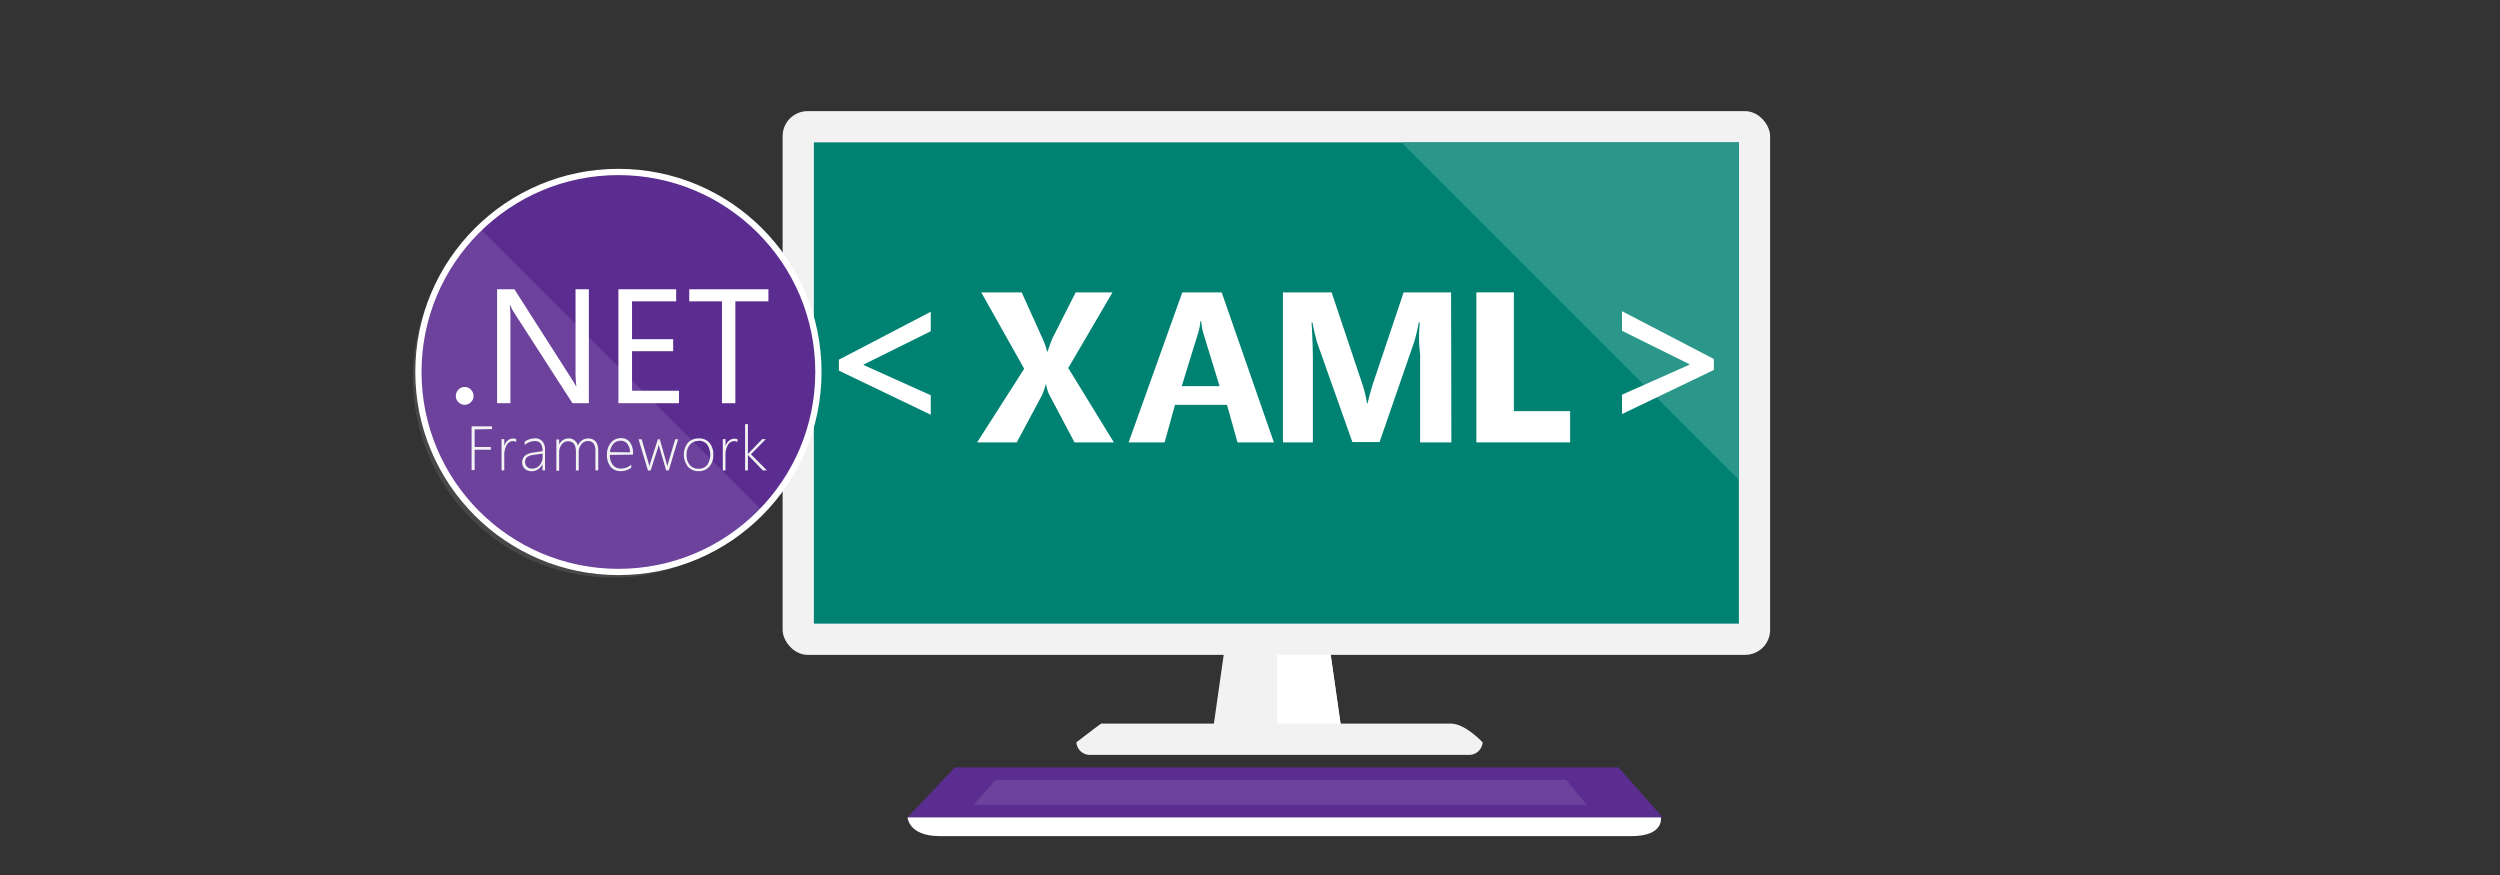 <?xml version="1.0" encoding="UTF-8" standalone="no"?>
<svg
   xmlns:dc="http://purl.org/dc/elements/1.1/"
   xmlns:cc="http://creativecommons.org/ns#"
   xmlns:rdf="http://www.w3.org/1999/02/22-rdf-syntax-ns#"
   xmlns:svg="http://www.w3.org/2000/svg"
   xmlns="http://www.w3.org/2000/svg"
   xmlns:sodipodi="http://sodipodi.sourceforge.net/DTD/sodipodi-0.dtd"
   xmlns:inkscape="http://www.inkscape.org/namespaces/inkscape"
   id="ICONS"
   viewBox="0 0 400 140"
   version="1.1"
   sodipodi:docname="net-docs-desktop-2-framework.svg"
   inkscape:version="0.92.4 (5da689c313, 2019-01-14)">
  <rect x="0" y="0" width="400" height="140" fill="#333333" stroke="none"/>
  <sodipodi:namedview
     pagecolor="#ffffff"
     bordercolor="#666666"
     borderopacity="1"
     objecttolerance="10"
     gridtolerance="10"
     guidetolerance="10"
     inkscape:pageopacity="0"
     inkscape:pageshadow="2"
     inkscape:window-width="1920"
     inkscape:window-height="1027"
     id="namedview5032"
     showgrid="false"
     inkscape:zoom="2.0081833"
     inkscape:cx="122.42901"
     inkscape:cy="53.193319"
     inkscape:window-x="-8"
     inkscape:window-y="-8"
     inkscape:window-maximized="1"
     inkscape:current-layer="ICONS" />
  <defs
     id="defs4997">
    <style
       id="style4995">.cls-1{fill:gray;}.cls-2{fill:#2e2e2e;}.cls-3{fill:#1a1a1a;}.cls-4{fill:#333;}.cls-5{fill:#008272;}.cls-6{fill:#fff;}.cls-7{fill:#2b978a;}</style>
    <style
       id="style5036">.cls-1{fill:#5c2d91;}.cls-2,.cls-3{fill:#fff;}.cls-2{opacity:0.1;}.cls-4{fill:#f2f2f2;}</style>
  </defs>
  <title
     id="title4999">net-docs-desktop-2</title>
  <polygon
     class="cls-1"
     points="266.02 130.78 145.22 130.78 152.78 122.78 258.96 122.78 266.02 130.78"
     id="polygon5001" />
  <polygon
     class="cls-2"
     points="253.91 128.78 155.82 128.78 159.27 124.78 250.57 124.78 253.91 128.78"
     id="polygon5003" />
  <path
     class="cls-3"
     d="M261,133.78H150.42c-5.11,0-5.2-3-5.2-3H265.73S266.35,133.78,261,133.78Z"
     id="path5005" />
  <polygon
     class="cls-4"
     points="214.68 117.14 194.03 117.14 196.09 102.69 212.61 102.69 212.76 103.72 214.68 117.14"
     id="polygon5007" />
  <polygon
     class="cls-3"
     points="214.68 117.14 204.35 117.14 204.35 103.72 212.76 103.72 214.68 117.14"
     id="polygon5009" />
  <rect
     class="cls-4"
     x="125.22"
     y="17.78"
     width="158"
     height="87"
     rx="4"
     ry="4"
     id="rect5011" />
  <rect
     class="cls-5"
     x="130.22"
     y="22.78"
     width="148"
     height="77"
     id="rect5013" />
  <path
     class="cls-4"
     d="M235,120.78H174.5a2.16,2.16,0,0,1-2.28-2s3.86-3,4-3h55.92c2.33,0,5.08,3,5.08,3A2.16,2.16,0,0,1,235,120.78Z"
     id="path5015" />
  <path
     class="cls-6"
     d="M178.22,70.78h-6.3l-4.07-7.69a6.75,6.75,0,0,1-.48-1.58h-.07a12,12,0,0,1-.54,1.65l-4.08,7.62h-6.34L163.87,59,157,46.78h6.47l3.37,7.47a12.23,12.23,0,0,1,.71,2h.07q.2-.69.74-2.06l3.75-7.41H178l-7.08,12.1Z"
     id="path5017" />
  <path
     class="cls-6"
     d="M203.82,70.78H198l-1.68-6H188l-1.66,6h-5.76l8.59-24h6.3Zm-8.69-9-2.54-8.27a10.34,10.34,0,0,1-.4-2.12h-.13a9,9,0,0,1-.41,2.06l-2.57,8.33Z"
     id="path5019" />
  <path
     class="cls-6"
     d="M232.22,70.78h-5V56.65a22.07,22.07,0,0,1-.05-5.05H227a24.87,24.87,0,0,1-.74,3.13l-5.53,16h-4.35l-5.63-15.89A30.91,30.91,0,0,1,210,51.6h-.15q.21,3.49.21,6.12V70.78h-4.79v-24h7.79l4.82,14.39a19.7,19.7,0,0,1,.84,3.37h.1a34,34,0,0,1,.94-3.41l4.82-14.35h7.59Z"
     id="path5021" />
  <path
     class="cls-6"
     d="M251.22,70.78h-15v-24h6v19h9Z"
     id="path5023" />
  <polygon
     class="cls-7"
     points="278.22 22.78 278.22 76.78 224.22 22.78 278.22 22.78"
     id="polygon5025" />
  <path
     class="cls-6"
     d="M274.22,59.19l-14.7,7.06V63.15l10.77-4.79v-.1l-10.77-5.33V49.79l14.7,7.65Z"
     id="path5027" />
  <path
     class="cls-6"
     d="M148.92,66.36l-14.7-7.06V57.55l14.7-7.67V53l-10.75,5.33v.07l10.75,4.84Z"
     id="path5029" />
  <g
     id="g5093"
     transform="translate(66.946,27.515)">
    <circle
       id="circle5042"
       cy="32"
       cx="32"
       class="cls-1"
       style="fill:#5c2d91;stroke:#ffffff;stroke-opacity:1"
       r="32" />
    <path
       id="path5044"
       d="M 9.82,9 A 32,32 0 1 0 55,54.18 Z"
       class="cls-2"
       inkscape:connector-curvature="0"
       style="opacity:0.1;fill:#ffffff" />
    <path
       id="path5046"
       d="m 7.4,37.25 a 1.35,1.35 0 0 1 -1,-0.42 1.38,1.38 0 0 1 -0.41,-1 1.4,1.4 0 0 1 0.41,-1 1.34,1.34 0 0 1 1,-0.43 1.37,1.37 0 0 1 1,0.43 1.39,1.39 0 0 1 0.42,1 1.37,1.37 0 0 1 -0.42,1 1.38,1.38 0 0 1 -1,0.42 z"
       class="cls-3"
       inkscape:connector-curvature="0"
       style="fill:#ffffff" />
    <path
       id="path5048"
       d="M 27.27,37 H 24.65 L 15.28,22.46 A 6,6 0 0 1 14.7,21.32 h -0.08 a 18.72,18.72 0 0 1 0.1,2.5 V 37 H 12.59 V 18.77 h 2.77 l 9.12,14.28 q 0.57,0.89 0.74,1.22 h 0.05 A 19.28,19.28 0 0 1 25.14,31.59 V 18.77 h 2.13 z"
       class="cls-3"
       inkscape:connector-curvature="0"
       style="fill:#ffffff" />
    <path
       id="path5050"
       d="M 41.69,37 H 32 V 18.77 h 9.24 v 1.93 h -7.06 v 6.06 h 6.58 v 1.92 H 34.18 V 35 h 7.52 z"
       class="cls-3"
       inkscape:connector-curvature="0"
       style="fill:#ffffff" />
    <path
       id="path5052"
       d="M 56,20.7 H 50.71 V 37 H 48.57 V 20.7 H 43.33 V 18.77 H 56 Z"
       class="cls-3"
       inkscape:connector-curvature="0"
       style="fill:#ffffff" />
    <path
       id="path5054"
       d="M 9,41.19 V 44 h 2.59 v 0.44 H 9 V 47.7 H 8.51 v -7 h 3.27 v 0.44 z"
       class="cls-4"
       inkscape:connector-curvature="0"
       style="fill:#f2f2f2" />
    <path
       id="path5056"
       d="m 15.67,43.22 a 0.88,0.88 0 0 0 -0.53,-0.16 1.17,1.17 0 0 0 -1,0.61 3.15,3.15 0 0 0 -0.4,1.73 v 2.35 H 13.3 v -5 h 0.44 v 1.11 0 a 1.82,1.82 0 0 1 0.54,-0.89 1.28,1.28 0 0 1 0.86,-0.32 1.33,1.33 0 0 1 0.5,0.09 z"
       class="cls-4"
       inkscape:connector-curvature="0"
       style="fill:#f2f2f2" />
    <path
       id="path5058"
       d="m 19.85,47.75 v -1 0 a 2,2 0 0 1 -0.7,0.82 1.78,1.78 0 0 1 -1,0.31 1.56,1.56 0 0 1 -1.13,-0.4 1.34,1.34 0 0 1 -0.42,-1 q 0,-1.31 1.73,-1.58 l 1.54,-0.23 q 0,-1.61 -1.21,-1.61 A 2.47,2.47 0 0 0 17,43.7 v -0.54 a 2.46,2.46 0 0 1 0.75,-0.38 2.87,2.87 0 0 1 0.9,-0.16 1.51,1.51 0 0 1 1.19,0.48 2,2 0 0 1 0.42,1.39 v 3.25 z m -1.38,-2.49 a 2.4,2.4 0 0 0 -1.1,0.36 1.13,1.13 0 0 0 0,1.55 1.13,1.13 0 0 0 0.82,0.29 1.55,1.55 0 0 0 1.2,-0.53 2,2 0 0 0 0.48,-1.38 v -0.49 z"
       class="cls-4"
       inkscape:connector-curvature="0"
       style="fill:#f2f2f2" />
    <path
       id="path5060"
       d="m 28.32,47.75 v -3 a 2.22,2.22 0 0 0 -0.3,-1.32 1.11,1.11 0 0 0 -0.94,-0.38 1.3,1.3 0 0 0 -1,0.51 1.91,1.91 0 0 0 -0.43,1.27 v 2.93 H 25.2 v -3 q 0,-1.67 -1.27,-1.67 a 1.25,1.25 0 0 0 -1,0.51 2.06,2.06 0 0 0 -0.41,1.32 v 2.88 h -0.45 v -5 h 0.45 v 0.83 0 a 1.66,1.66 0 0 1 1.53,-1 1.43,1.43 0 0 1 0.94,0.32 1.54,1.54 0 0 1 0.52,0.83 1.92,1.92 0 0 1 0.67,-0.84 1.65,1.65 0 0 1 0.95,-0.3 q 1.64,0 1.64,2 v 3.09 z"
       class="cls-4"
       inkscape:connector-curvature="0"
       style="fill:#f2f2f2" />
    <path
       id="path5062"
       d="m 30.63,45.27 a 2.47,2.47 0 0 0 0.48,1.61 1.6,1.6 0 0 0 1.31,0.58 2.66,2.66 0 0 0 1.64,-0.62 v 0.48 a 2.92,2.92 0 0 1 -1.73,0.55 2,2 0 0 1 -1.56,-0.69 2.92,2.92 0 0 1 -0.6,-2 2.79,2.79 0 0 1 0.62,-1.84 2,2 0 0 1 1.62,-0.75 1.69,1.69 0 0 1 1.43,0.65 2.89,2.89 0 0 1 0.5,1.79 v 0.2 z m 3.23,-0.41 A 2.21,2.21 0 0 0 33.44,43.52 1.29,1.29 0 0 0 32.38,43 a 1.56,1.56 0 0 0 -1.16,0.47 2.26,2.26 0 0 0 -0.57,1.35 z"
       class="cls-4"
       inkscape:connector-curvature="0"
       style="fill:#f2f2f2" />
    <path
       id="path5064"
       d="M 40.06,47.75 H 39.64 L 38.55,44 a 3.11,3.11 0 0 1 -0.08,-0.42 v 0 a 2.51,2.51 0 0 1 -0.1,0.41 l -1.22,3.78 h -0.42 l -1.51,-5 h 0.5 l 1.16,4 a 2.44,2.44 0 0 1 0.07,0.42 v 0 a 2.13,2.13 0 0 1 0.09,-0.42 l 1.27,-4 h 0.31 l 1.13,4 a 2.83,2.83 0 0 1 0.07,0.42 v 0 a 1.63,1.63 0 0 1 0.08,-0.42 l 1.19,-4 h 0.46 z"
       class="cls-4"
       inkscape:connector-curvature="0"
       style="fill:#f2f2f2" />
    <path
       id="path5066"
       d="m 44.85,47.87 a 2.2,2.2 0 0 1 -1.73,-0.72 3.12,3.12 0 0 1 0,-3.82 2.31,2.31 0 0 1 1.75,-0.7 2.14,2.14 0 0 1 1.69,0.7 2.81,2.81 0 0 1 0.62,1.93 2.76,2.76 0 0 1 -0.63,1.89 2.18,2.18 0 0 1 -1.7,0.72 z m 0,-4.83 a 1.78,1.78 0 0 0 -1.41,0.6 2.42,2.42 0 0 0 -0.53,1.66 2.33,2.33 0 0 0 0.51,1.58 1.75,1.75 0 0 0 1.4,0.6 1.71,1.71 0 0 0 1.39,-0.59 3,3 0 0 0 0,-3.27 A 1.71,1.71 0 0 0 44.88,43 Z"
       class="cls-4"
       inkscape:connector-curvature="0"
       style="fill:#f2f2f2" />
    <path
       id="path5068"
       d="m 51.06,43.22 a 0.88,0.88 0 0 0 -0.53,-0.16 1.16,1.16 0 0 0 -1,0.61 3.15,3.15 0 0 0 -0.4,1.73 v 2.35 H 48.7 v -5 h 0.44 v 1.11 0 A 1.82,1.82 0 0 1 49.7,43 a 1.28,1.28 0 0 1 0.86,-0.32 1.33,1.33 0 0 1 0.5,0.09 z"
       class="cls-4"
       inkscape:connector-curvature="0"
       style="fill:#f2f2f2" />
    <path
       id="path5070"
       d="m 55.11,47.75 -2.39,-2.47 v 0 2.47 h -0.45 v -7.4 h 0.45 v 4.77 0 L 55,42.75 h 0.58 l -2.38,2.42 2.56,2.58 z"
       class="cls-4"
       inkscape:connector-curvature="0"
       style="fill:#f2f2f2" />
  </g>
</svg>
